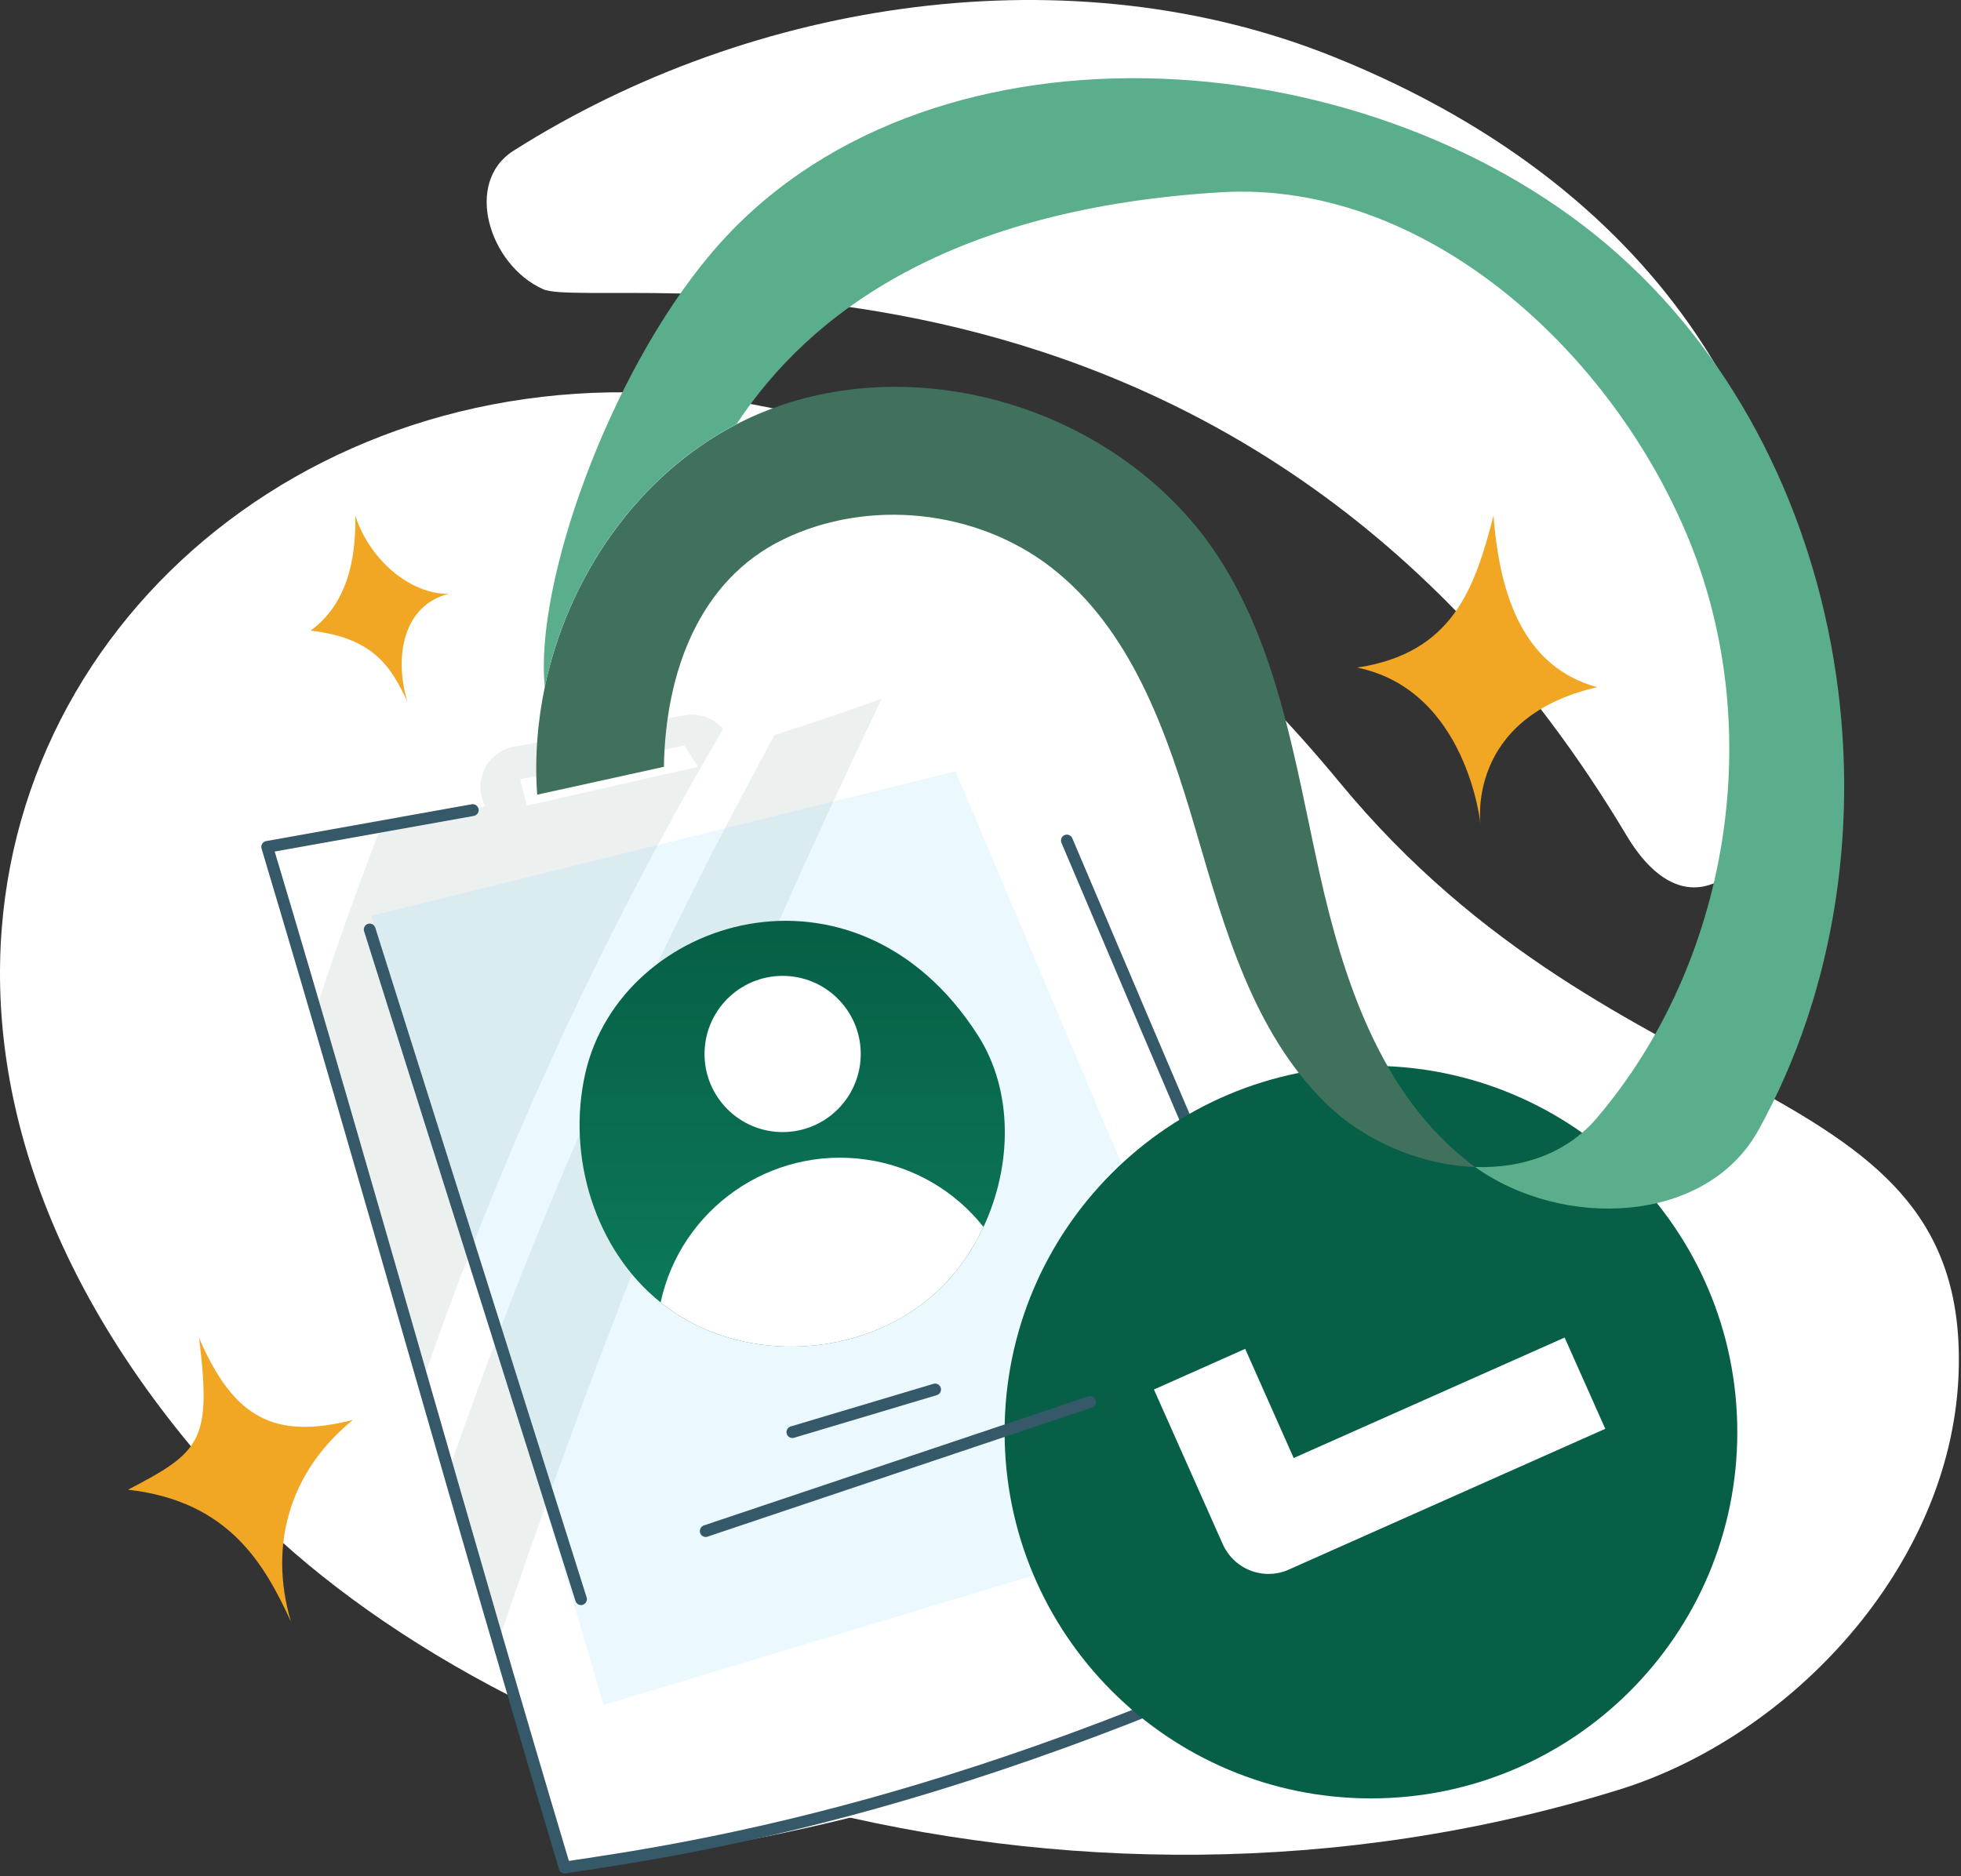 <svg width="279" height="267" viewBox="0 0 279 267" fill="none" xmlns="http://www.w3.org/2000/svg">
<rect x="0" y="0" width="279" height="267" fill="#333333" stroke="none"/>
<path d="M231.414 118.881C253.098 155.173 288.988 48.097 189.828 8.119C152.54 -6.926 107.285 -0.251 73.055 21.451C65.926 25.976 69.63 37.718 77.249 41.143C84.867 44.568 176.321 26.64 231.414 118.881Z" fill="white"/>
<path d="M230.295 254.682C254.845 247.081 277.455 222.951 278.644 195.833C280.548 151.695 230.61 159.855 190.579 111.315C84.517 -17.252 -67.22 103.452 32.535 211.943C68.18 250.716 150.164 279.476 230.295 254.682Z" fill="white"/>
<path d="M140.62 93.353C135.622 95.519 130.573 97.529 125.47 99.398C120.421 101.251 115.318 102.963 110.199 104.553C108.189 105.182 106.18 105.776 104.171 106.353L104.153 106.283C103.943 105.304 103.489 104.431 102.878 103.714C101.567 102.177 99.505 101.373 97.391 101.775C89.301 103.26 81.228 104.745 73.138 106.23C69.294 106.929 67.215 111.14 68.997 114.635C69.015 114.652 69.015 114.687 69.032 114.705C64.122 115.631 59.23 116.487 54.355 117.238C49.078 118.06 43.818 118.794 38.629 119.423C40.848 127.181 43.05 134.939 45.269 142.697C50.318 160.397 55.351 178.08 60.4 195.78C61.623 200.061 62.847 204.342 64.07 208.623C66.394 216.8 68.735 224.978 71.059 233.155C74.152 244.006 77.245 254.857 80.337 265.708C121.591 261.479 161.919 248.479 197.879 227.826C178.798 183.025 159.7 138.189 140.62 93.353ZM97.374 106.091C98.02 107.104 98.667 108.117 99.313 109.113C91.188 110.948 83.063 112.783 74.956 114.635C74.641 113.377 74.309 112.136 73.995 110.878C81.438 109.393 89.406 107.733 97.374 106.091Z" fill="white"/>
<path d="M52.887 130.308L85.876 242.608L180.109 214.214L135.954 109.742L52.887 130.308Z" fill="#EBF9FF"/>
<path opacity="0.1" d="M97.394 101.792C89.304 103.277 81.231 104.763 73.141 106.248C69.297 106.947 67.218 111.158 69 114.652C69.017 114.67 69.017 114.705 69.035 114.722C64.125 115.648 59.233 116.505 54.358 117.256C51.108 125.661 48.067 134.152 45.272 142.714C50.321 160.415 55.353 178.097 60.403 195.798C62.465 189.857 64.632 183.933 66.921 178.08C74.609 158.265 83.538 138.94 93.602 120.226C96.59 114.67 99.683 109.166 102.88 103.732C101.57 102.194 99.508 101.39 97.394 101.792ZM74.958 114.635C74.644 113.377 74.312 112.136 73.997 110.878C81.441 109.393 89.409 107.733 97.376 106.091C98.023 107.104 98.669 108.117 99.316 109.113C91.191 110.948 83.083 112.8 74.958 114.635Z" fill="#3F715C"/>
<path opacity="0.1" d="M125.469 99.399C123.128 104.256 120.839 109.149 118.567 114.041C113.308 125.364 108.24 136.791 103.365 148.271C97.355 162.389 91.624 176.63 86.172 190.993C83.219 198.751 80.353 206.544 77.575 214.372C75.356 220.627 73.172 226.883 71.058 233.173C68.734 224.995 66.392 216.818 64.068 208.641C66.165 202.612 68.332 196.602 70.603 190.626C72.683 185.122 74.832 179.653 77.068 174.218C80.895 164.835 84.931 155.557 89.177 146.349C93.598 136.756 98.246 127.268 103.121 117.885C105.445 113.429 107.804 108.974 110.215 104.571C115.335 102.963 120.419 101.251 125.469 99.399Z" fill="#3F715C"/>
<path d="M80.339 266.564C79.937 266.564 79.57 266.267 79.517 265.848C79.448 265.393 79.762 264.957 80.216 264.904C97.655 262.336 138.385 256.325 196.797 227.459C189.389 209.986 181.596 191.727 174.065 174.061C166.411 156.151 158.514 137.63 151.018 119.93C150.843 119.51 151.035 119.003 151.454 118.829C151.874 118.654 152.38 118.846 152.555 119.266C160.051 136.966 167.949 155.487 175.602 173.397C183.256 191.307 191.153 209.829 198.649 227.529C198.824 227.931 198.649 228.403 198.247 228.612C173.139 241.071 148.257 250.768 124.336 257.443C104.015 263.104 88.691 265.358 80.461 266.564C80.426 266.564 80.374 266.564 80.339 266.564Z" fill="#355969"/>
<path d="M80.337 266.564C79.97 266.564 79.638 266.337 79.533 265.97C72.404 242.171 65.258 217.36 58.356 193.351C51.471 169.361 44.342 144.549 37.213 120.751C37.144 120.523 37.178 120.279 37.301 120.069C37.423 119.859 37.633 119.72 37.86 119.685L67.11 114.443C67.564 114.355 68.001 114.67 68.088 115.124C68.176 115.579 67.861 116.015 67.407 116.103L39.083 121.17C46.125 144.689 53.166 169.186 59.981 192.88C66.883 216.87 74.012 241.7 81.141 265.481C81.281 265.917 81.019 266.389 80.582 266.529C80.494 266.546 80.424 266.564 80.337 266.564Z" fill="#355969"/>
<path d="M82.676 228.403C82.327 228.403 81.995 228.175 81.872 227.809L51.801 132.51C51.661 132.073 51.906 131.602 52.343 131.462C52.78 131.322 53.251 131.567 53.391 132.003L83.462 227.302C83.602 227.739 83.358 228.21 82.921 228.35C82.851 228.385 82.763 228.403 82.676 228.403Z" fill="#355969"/>
<path d="M195.052 255.905C223.838 255.905 247.174 232.569 247.174 203.783C247.174 174.996 223.838 151.66 195.052 151.66C166.266 151.66 142.93 174.996 142.93 203.783C142.93 232.569 166.266 255.905 195.052 255.905Z" fill="#065F46"/>
<path d="M180.478 223.964C177.752 223.964 175.166 222.392 173.978 219.753L164.176 197.72L177.158 191.936L184.06 207.47L222.606 190.328L228.39 203.311L183.344 223.353C182.418 223.772 181.439 223.964 180.478 223.964Z" fill="white"/>
<path d="M209.868 166.058C202.163 165.796 194.125 162.406 188.569 156.937C178.242 146.768 174.188 132.02 170.117 118.112C166.046 104.203 160.961 89.543 149.481 80.684C138.875 72.507 123.586 70.9 111.512 76.718C99.438 82.537 94.668 95.729 94.458 109.113L76.426 113.08C76.059 107.96 76.461 102.788 77.509 97.756C80.829 82.03 90.719 67.684 104.785 60.381C106.864 59.297 109.013 58.389 111.267 57.62C133.651 50.124 160.507 59.507 173.367 79.287C181.946 92.514 184.288 108.659 187.695 124.053C191.102 139.447 196.431 155.539 208.837 165.272C209.187 165.569 209.536 165.814 209.868 166.058Z" fill="#3F715C"/>
<path d="M250.179 160.816C242.753 174.236 222.379 175.004 209.868 166.058C216.508 166.285 222.886 164.171 227.219 159.051C246.073 136.861 251.332 103.976 240.376 76.998C229.421 50.019 202.792 25.627 173.734 27.357C135.38 29.663 115.269 44.41 104.785 60.363C90.719 67.667 80.829 81.995 77.51 97.738C76.024 83.253 86.491 53.426 101.221 36.006C130.89 0.955 193.653 5.131 228.669 34.835C263.703 64.574 272.405 120.646 250.179 160.816Z" fill="#5BAE8B"/>
<path d="M44.19 89.736C49.204 86.066 50.672 79.986 50.55 73.363C52.419 79.304 58.063 84.529 63.812 84.511C57.574 86.066 55.984 93.091 57.941 99.8C55.652 94.943 53.206 90.767 44.19 89.736Z" fill="#F2A724"/>
<path d="M193.098 94.995C206.692 92.933 209.802 83.777 212.493 73.363C213.366 85.018 216.879 94.908 227.223 97.791C208.457 102.107 210.641 117.326 210.641 117.326C210.641 117.326 208.771 98.228 193.098 94.995Z" fill="#F2A724"/>
<path d="M18.209 211.978C28.57 206.596 30.126 205.076 28.326 190.398C33.253 201.773 39.002 204.884 50.202 202.053C41.151 209.427 38.216 219.911 41.378 230.709C37.727 222.864 32.782 213.62 18.209 211.978Z" fill="#F2A724"/>
<path d="M139.926 174.585C138.301 178.062 136.064 181.225 133.303 183.794C123.623 192.775 107.793 194.19 96.592 187.183C95.684 186.607 94.81 185.995 93.989 185.331C84.623 177.818 80.587 164.538 83.278 152.709C88.328 130.501 121.701 120.122 139.122 147.31C144.207 155.243 143.997 165.884 139.926 174.585Z" fill="url(#paint0_linear_62_6907)"/>
<path d="M139.925 174.585C138.3 178.063 136.064 181.225 133.303 183.794C123.623 192.775 107.792 194.19 96.592 187.183C95.683 186.607 94.809 185.995 93.988 185.331C96.854 172.017 109.609 163.018 123.291 165.01C130.123 166.006 135.941 169.571 139.925 174.585Z" fill="white"/>
<path d="M122.452 150.441C122.71 144.309 117.947 139.13 111.815 138.873C105.683 138.616 100.504 143.378 100.247 149.51C99.99 155.642 104.752 160.822 110.884 161.079C117.016 161.336 122.195 156.573 122.452 150.441Z" fill="white"/>
<path d="M112.738 204.621C112.371 204.621 112.039 204.394 111.934 204.027C111.794 203.591 112.057 203.119 112.493 202.979L132.797 196.916C133.234 196.776 133.706 197.038 133.846 197.475C133.985 197.912 133.723 198.384 133.286 198.523L112.983 204.587C112.913 204.621 112.825 204.621 112.738 204.621Z" fill="#355969"/>
<path d="M100.4 218.705C100.05 218.705 99.718 218.478 99.613 218.128C99.474 217.691 99.701 217.22 100.138 217.062L154.828 198.698C155.265 198.558 155.737 198.785 155.894 199.222C156.034 199.659 155.807 200.131 155.37 200.288L100.679 218.652C100.574 218.705 100.487 218.705 100.4 218.705Z" fill="#355969"/>
<defs>
<linearGradient id="paint0_linear_62_6907" x1="112.71" y1="131.026" x2="112.71" y2="191.619" gradientUnits="userSpaceOnUse">
<stop stop-color="#065F46"/>
<stop offset="1" stop-color="#0D7B5C"/>
</linearGradient>
</defs>
</svg>
